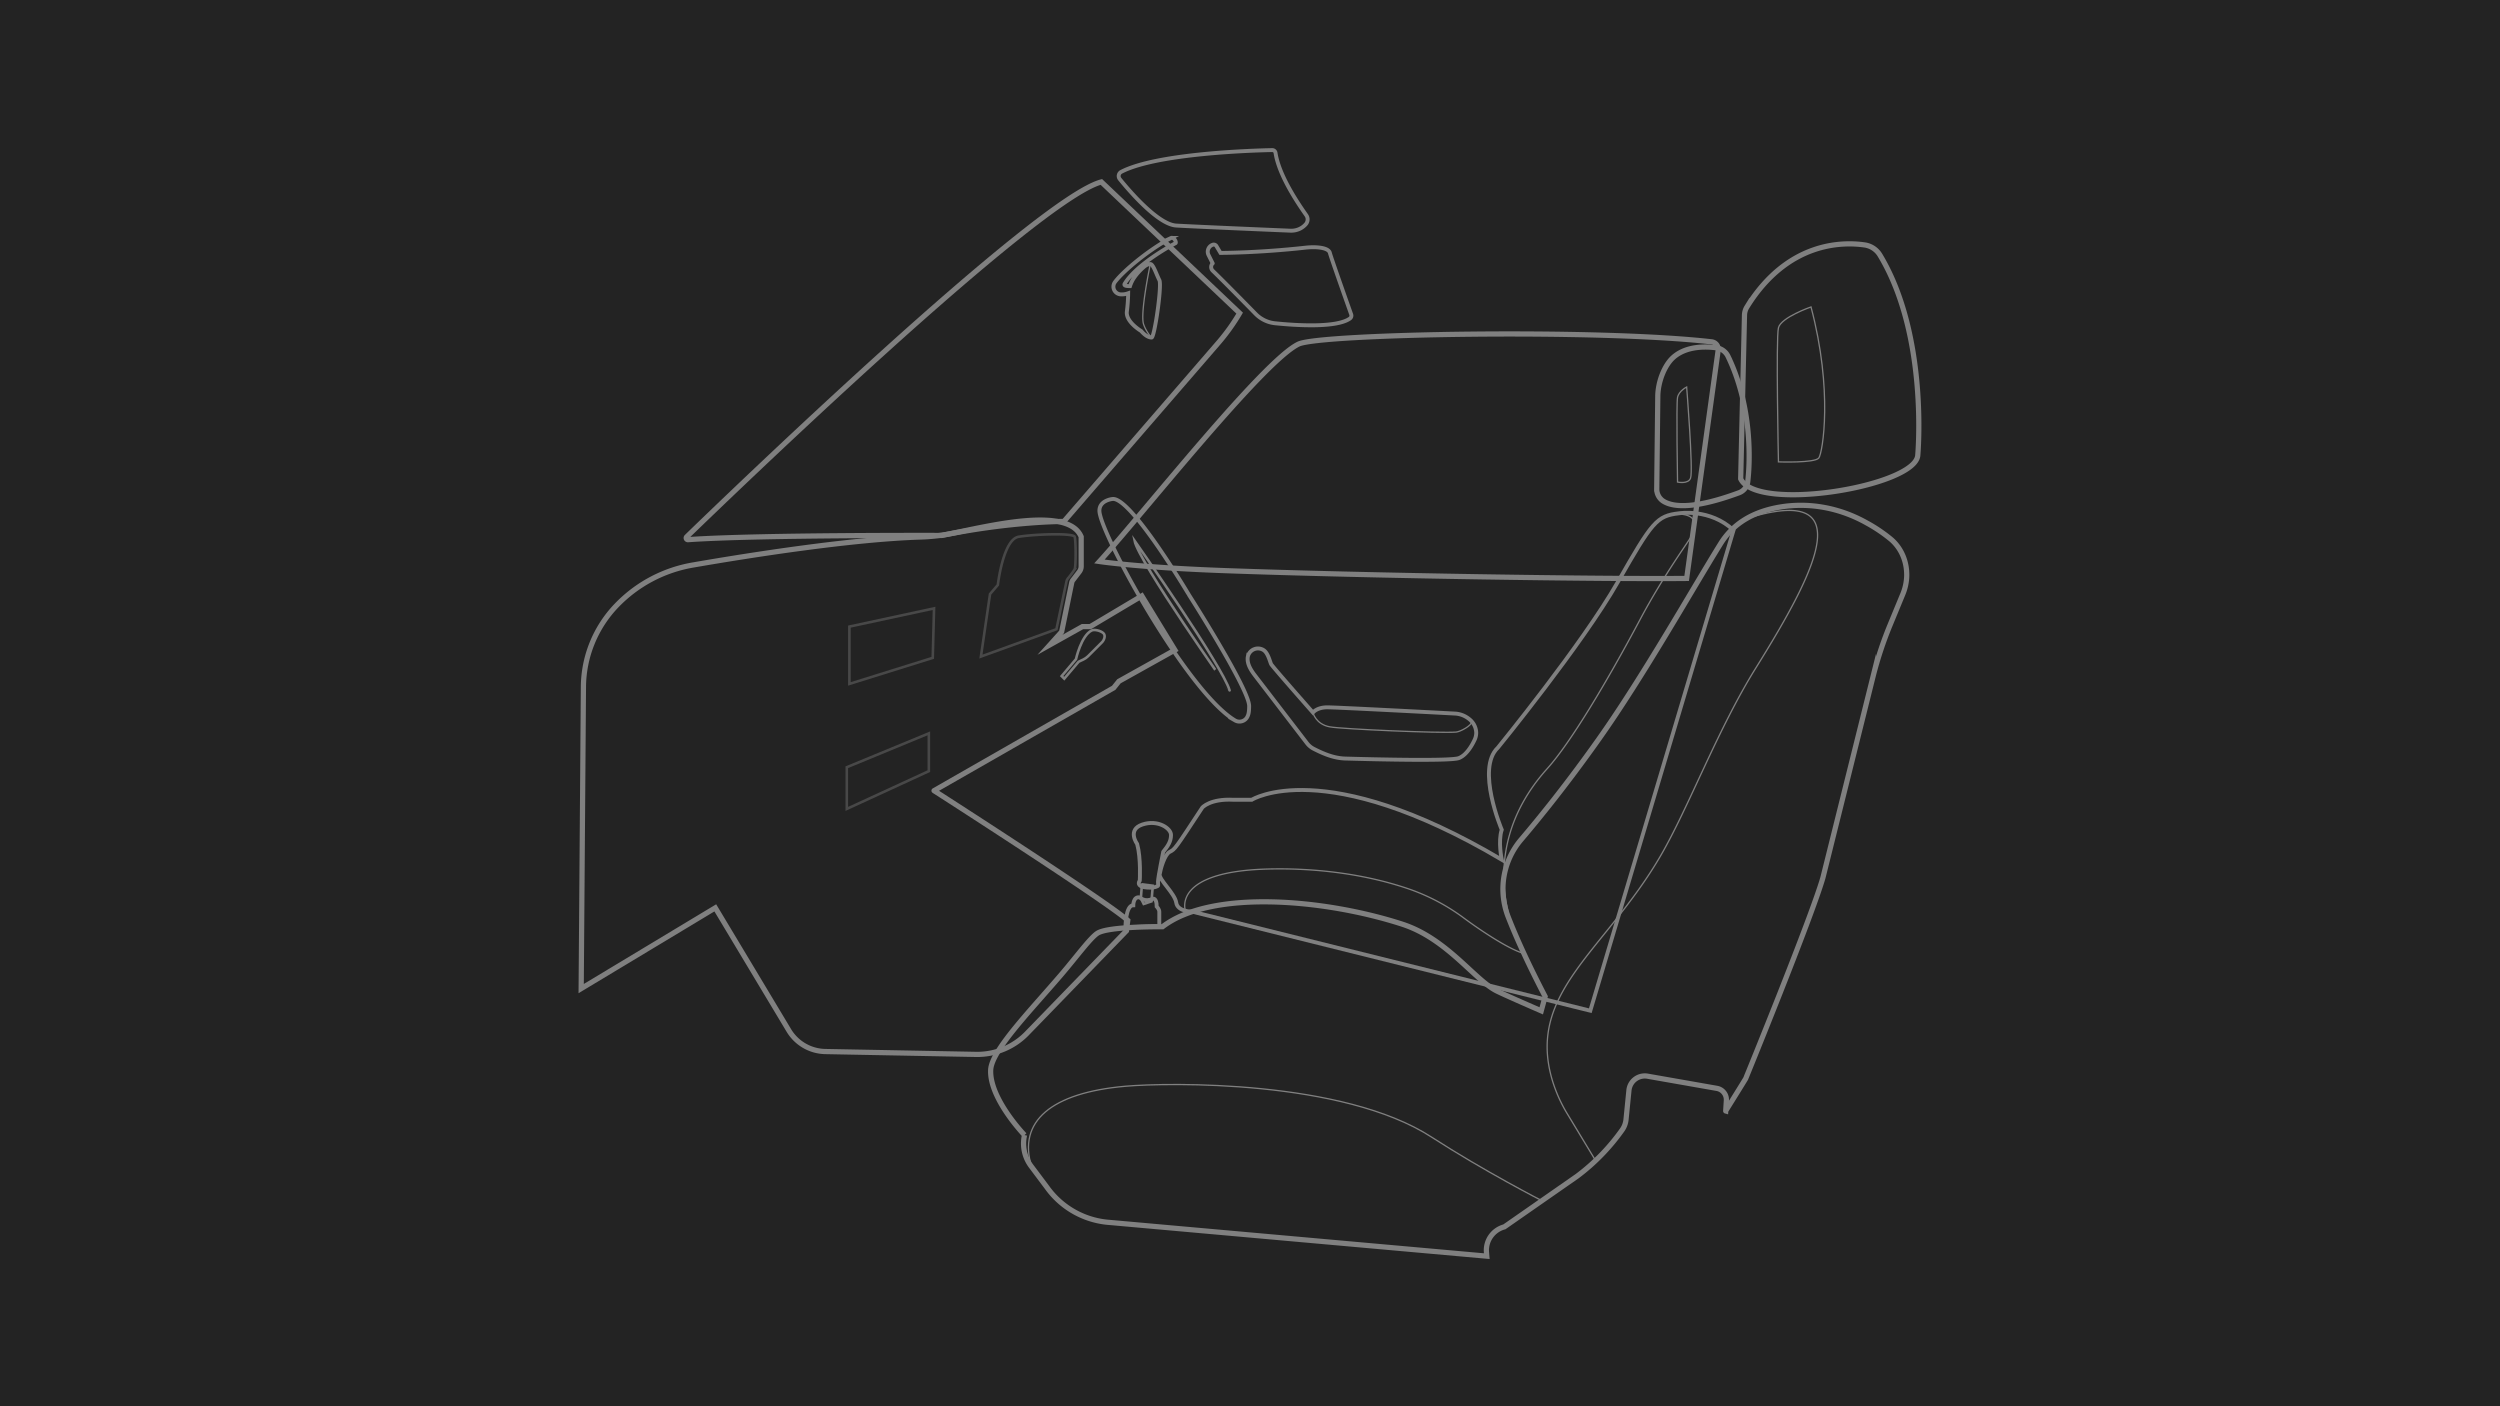 <svg id="Layer_2" data-name="Layer 2" xmlns="http://www.w3.org/2000/svg" width="1920" height="1080" viewBox="0 0 1920 1080">
  <path id="Windscreen" d="M528.571,412.161c27.491-26.656,268.137-258.982,318.028-272.161L952.673,240.621h0a156.398,156.398,0,0,1-16.488,22.972l-118.338,136.823s-39.66-.25-93.59,10.736c0,0-142.498-.477-194.7,3.226A1.29,1.29,0,0,1,528.571,412.161Z" transform="translate(0 0)" fill="none" stroke="#000" stroke-miterlimit="10" stroke-width="4" fill-rule="evenodd"/>
  <path id="Window" d="M1294.523,443.11l24.17-174.988a5.732,5.732,0,0,0-5.027-6.486c-88.724-10.101-300.157-6.108-316.759,1.705C969.842,276.078,876.061,395.172,844.102,430.127c0,0,30.519,4.635,95.877,6.991C1051.56,441.14,1231.541,443.74,1294.523,443.11Z" transform="translate(0 0)" fill="none" stroke="#000" stroke-miterlimit="10" stroke-width="4" fill-rule="evenodd"/>
  <path id="Dash" d="M474.74,464.893l0,0a106.066,106.066,0,0,1,58.395-31.037c44.351-7.677,121.844-19.88,174.822-21.521a142.054,142.054,0,0,0,22.733-2.524c28.628-5.568,90.442-21.629,100.429,2.34v22.628a6.903,6.903,0,0,1-1.423,4.198l-4.721,6.163a4.87,4.87,0,0,0-1.106,2.228l-7.731,37.69-8.988,9.987,24.968-13.982h5.992L877.648,457.503l25.378,41.536-42.945,23.969-3.995,4.994L718.264,606.9c-.496-.328,133.061,85.383,148.593,99.492l-.999,7.99-75.505,77.839a53.077,53.077,0,0,1-39.917,16.967l-115.592-2.195a33.325,33.325,0,0,1-27.943-16.173L550.48,696.784,447.612,758.704l1.727-231.385A91.084,91.084,0,0,1,474.74,464.893Z" transform="translate(0 0)" fill="none" stroke="#000" stroke-miterlimit="10" stroke-width="4" fill-rule="evenodd"/>
  <path id="Drive_seat" data-name="Drive seat" d="M1221.616,775.682l-305.38-75.982s-11.213.08-12.211-6.911-13.413-17.718-12.699-21.842c.714-4.124,3.71-15.11,7.705-17.108s3.995-1.997,24.968-33.956c0,0,5.992-6.991,23.969-5.992h13.982s54.929-34.955,191.753,45.941c0,0-2.996-13.982,0-22.97,0,0-19.974-46.94-2.996-62.919,0,0,64.807-79.379,91.882-126.837,26.581-46.592,29.961-50.934,46.94-52.932,0,0,23.969-3.995,41.946,12.983Z" transform="translate(0 0)" fill="none" stroke="#000" stroke-miterlimit="10" stroke-width="3" fill-rule="evenodd"/>
  <path id="D_seat_detail" data-name="D seat detail" d="M911.016,698.781s-10.279-29.767,62.877-31.763c35.671-.973,74.655,3.512,109.352,15.551a156.595,156.595,0,0,1,41.718,22.267c13.986,10.352,35.436,24.332,45.719,26.903,0,0-44.497-72.402,17.977-141.818,17.977-19.974,45.941-66.914,70.909-113.854,18.688-35.133,37.951-60.922,39.949-64.916,8.775-17.55-9.987-16.978-15.979-15.979" transform="translate(0 0)" fill="none" stroke="#000" stroke-miterlimit="10" fill-rule="evenodd"/>
  <path id="D_head_rest" data-name="D head rest" d="M1273.391,304.277l-.808,71.141a10.99,10.99,0,0,0,5.031,9.42c6.72,4.271,22.269,6.832,58.1-6.443a10.305,10.305,0,0,0,6.662-8.41c1.862-15.355,3.568-57.562-15.106-96.199a11.817,11.817,0,0,0-9.106-6.612c-8.237-1.07-22.752-1.393-32.63,7.154C1278.494,280.418,1273.55,293.303,1273.391,304.277Z" transform="translate(0 0)" fill="none" stroke="#000" stroke-miterlimit="10" stroke-width="4" fill-rule="evenodd"/>
  <path id="D_headrest_detail" data-name="D headrest detail" d="M1295.521,297.298s-5.992,2.996-6.991,7.99,0,64.916,0,64.916,8.225,1.782,9.987-2.996C1300.672,361.367,1295.521,297.298,1295.521,297.298Z" transform="translate(0 0)" fill="none" stroke="#000" stroke-miterlimit="10" fill-rule="evenodd"/>
  <path id="P_seat_body" data-name="P seat body" d="M1433.486,401.462c-20.202-11.357-43.654-15.942-66.504-12.073-20.263,3.431-35.741,12.515-45.285,27.898-22.18,35.748-59.479,101.978-93.589,150.163-23.89,33.749-45.029,59.912-59.553,76.978a58.614,58.614,0,0,0-9.928,59.248c5.729,14.736,14.608,34.683,28.37,61.119l-2.996,10.986s-29.645-12.854-34.792-15.579c-16.978-8.988-37.951-39.949-71.908-50.934-59.073-19.112-145.922-27.015-183.764,1.997,0,0-41.571-.464-49.936,4.994-5.564,3.63-15.689,17.616-27.964,31.959-23.997,28.04-53.249,57.908-53.931,72.906-.999,21.972,25.967,49.936,25.967,49.936h0a28.927,28.927,0,0,0,4.924,23.699l12.306,16.418a64.651,64.651,0,0,0,48.135,26.905l289.178,25.86-.245-3.023a18.574,18.574,0,0,1,13.728-19.448h0l55.928-38.95h0a159.269,159.269,0,0,0,34.406-35.355l0-0a16.672,16.672,0,0,0,2.985-7.978l2.246-22.462A12.226,12.226,0,0,1,1265.547,825.899l53.156,9.338a8.831,8.831,0,0,1,7.286,9.249l-.506,8.097c-.099-.026,9.987-15.979,15.287-24.772.188-.311,50.568-123.779,59.266-154.12l38.738-155.442a288.969,288.969,0,0,1,12.826-38.518l9.576-23.182a39.705,39.705,0,0,0,3.155-14.341c.206-10.604-3.786-20.933-12.01-28.061A118.14,118.14,0,0,0,1433.486,401.462Z" transform="translate(0 0)" fill="none" stroke="#000" stroke-miterlimit="10" stroke-width="4" fill-rule="evenodd"/>
  <path id="Headrest_P" data-name="Headrest P" d="M1339.887,242.191l-2.919,125.517c11.985,25.967,133.828,5.992,135.825-17.977,0,0,8.406-91.533-28.977-153.564a16.466,16.466,0,0,0-11.7-7.84c-17.132-2.487-59.272-2.557-90.359,47.575A12.494,12.494,0,0,0,1339.887,242.191Z" transform="translate(0 0)" fill="none" stroke="#000" stroke-miterlimit="10" stroke-width="4" fill-rule="evenodd"/>
  <path id="Headrest_P_inside" data-name="Headrest P inside" d="M1390.899,235.877s-22.97,7.99-24.968,15.979,0,102.868,0,102.868,27.964.999,30.96-2.996S1407.877,299.795,1390.899,235.877Z" transform="translate(0 0)" fill="none" stroke="#000" stroke-miterlimit="10" fill-rule="evenodd"/>
  <path id="P_seat_detail" data-name="P seat detail" d="M793.168,895.528c-10.986-34.955,14.981-56.927,71.907-61.92,32.923-2.888,166.785-4.994,234.698,38.95,40.465,26.183,84.891,48.937,84.891,48.937" transform="translate(0 0)" fill="none" stroke="#000" stroke-miterlimit="10" fill-rule="evenodd"/>
  <path id="P_seat_detail-2" data-name="P seat detail" d="M1341.462,398.168c86.888-26.965,54.929,37.951,6.991,114.852-28.927,46.404-51.559,107.112-72.906,143.815-42.311,72.745-102.72,104.436-83.263,171.523a112.043,112.043,0,0,0,11.87,26.689l21.457,35.487" transform="translate(0 0)" fill="none" stroke="#000" stroke-miterlimit="10" fill-rule="evenodd"/>
  <polygon id="Gear_stick_shaft" data-name="Gear stick shaft" points="877.581 680.402 876.9 689.452 879.057 693.788 885.049 691.79 886.048 679.806 878.058 678.807 877.581 680.402" fill="none" stroke="#000" stroke-miterlimit="10" stroke-width="2" fill-rule="evenodd"/>
  <path id="Gearstick" d="M876.061,675.811s.999-16.978-1.997-27.964c0,0-7.99-10.986,3.995-14.981s21.972,2.996,21.972,7.99-2.354,8.436-5.992,12.983c0,0-3.995,19.812-3.995,22.97,0,2.996.999,2.996-1.997,3.995S872.066,681.803,876.061,675.811Z" transform="translate(0 0)" fill="none" stroke="#000" stroke-miterlimit="10" stroke-width="3" fill-rule="evenodd"/>
  <path id="Gearstick_base" data-name="Gearstick base" d="M865.075,711.765s0-16.978,5.992-16.978c0,0,0-6.991,4.994-5.992,0,0,3.995,3.995,9.987.999,0,0,2.996-.999,2.996,5.992,0,0,1.997,1.997,1.997,3.995V710.766Z" transform="translate(0 0)" fill="none" stroke="#000" stroke-miterlimit="10" stroke-width="3" fill-rule="evenodd"/>
  <path id="Speedometer" d="M761.209,456.094l5.992-6.991s3.995-34.955,15.979-36.952,41.946-2.996,42.945,0,.999,22.97,0,24.968a63.117,63.117,0,0,1-5.146,6.96,5.548,5.548,0,0,0-1.128,2.367L812.143,483.059l-57.925,20.973Z" transform="translate(0 0)" fill="none" stroke="#000" stroke-miterlimit="10" stroke-width="2" fill-rule="evenodd"/>
  <path id="Viser_D" data-name="Viser D" d="M932.05,208.141c6.916,6.644,23.794,23.808,32.874,33.073a24.356,24.356,0,0,0,14.915,7.191c15.548,1.593,46.994,3.727,57.403-3.639a2.752,2.752,0,0,0,.98-3.172c-2.969-8.366-15.469-43.646-16.349-47.165-.999-3.995-9.987-4.994-18.976-3.995-35.954,3.995-64.916,3.995-64.916,3.995l-3.003-5.04a2.416,2.416,0,0,0-3.014-1.193l-.099.037a5.643,5.643,0,0,0-3.07,7.818c1.566,3.114,3.193,6.368,3.193,6.368h0A4.004,4.004,0,0,0,932.05,208.141Z" transform="translate(0 0)" fill="none" stroke="#000" stroke-miterlimit="10" stroke-width="3" fill-rule="evenodd"/>
  <path id="Arm_rest" data-name="Arm rest" d="M1008.89,546.977s2.996-3.995,10.986-3.995c6.979,0,79.482,3.81,97.722,4.774a18.852,18.852,0,0,1,11.262,4.339,13.731,13.731,0,0,1,5.261,10.199,12.804,12.804,0,0,1-1.284,5.704c-1.77,3.78-6.084,11.681-12.092,13.934-6.264,2.349-62.872,1.015-87.029.329-8.751-.248-16.824-3.645-24.604-7.657a15.682,15.682,0,0,1-5.216-4.656l-39.393-51.302c-3.252-4.235-6.562-9.428-5.527-14.665a7.952,7.952,0,0,1,11.962-4.941c3.663,2.198,5.1,9.648,5.992,10.986C978.929,513.02,1008.89,546.977,1008.89,546.977Z" transform="translate(0 0)" fill="none" stroke="#000" stroke-miterlimit="10" stroke-width="3" fill-rule="evenodd"/>
  <path id="Arm_rest_detail" data-name="Arm rest detail" d="M1008.89,546.977s1.997,8.988,12.983,10.986c9.721,1.767,84.891,4.994,96.875,3.995,3.147-.262,11.985-4.994,11.985-7.99" transform="translate(0 0)" fill="none" stroke="#000" stroke-miterlimit="10" fill-rule="evenodd"/>
  <path id="Viser_p" data-name="Viser p" d="M861.863,132.253a3.667,3.667,0,0,0-1.154,5.567c7.509,9.264,29.424,34.82,43.315,35.637,15.491.911,76.707,3.485,87.315,3.929a15.575,15.575,0,0,0,7.26-1.363,14.431,14.431,0,0,0,4.961-3.793,5.533,5.533,0,0,0,.203-6.725c-5.674-8.071-20.908-30.146-23.57-47.776a2.519,2.519,0,0,0-2.54-2.161C963.785,115.845,889.324,117.963,861.863,132.253Z" transform="translate(0 0)" fill="none" stroke="#000" stroke-miterlimit="10" stroke-width="3" fill-rule="evenodd"/>
  <path id="Wheel" d="M855.088,383.187s-9.987.937-9.987,8.988c0,16.395,67.053,138.958,104.034,160.846a6.798,6.798,0,0,0,8.923-1.92c1.295-1.963,1.895-4.125,1.895-9.119,0-12.983-45.941-84.891-45.941-84.891S869.07,381.19,855.088,383.187Z" transform="translate(0 0)" fill="none" stroke="#000" stroke-miterlimit="10" stroke-width="3" fill-rule="evenodd"/>
  <polygon id="Radio" points="651.35 588.923 714.269 562.956 714.269 591.919 651.35 620.882 651.35 588.923" fill="none" stroke="#000" stroke-miterlimit="10" stroke-width="2" fill-rule="evenodd"/>
  <path id="Indicator" d="M816.138,519.013,827.124,506.029s3.995-17.977,11.985-21.972c2.106-1.053,6.893.111,8.988,1.997s.499,5.493-.999,6.991l-10.824,10.824c-2.092,2.092-4.507,2.834-7.153,4.157l-10.986,12.983Z" transform="translate(0 0)" fill="none" stroke="#000" stroke-miterlimit="10" stroke-width="2" fill-rule="evenodd"/>
  <path id="Inner_wheel" data-name="Inner wheel" d="M872.066,415.146s67.913,96.875,72.906,114.852C944.972,529.999,875.062,431.126,872.066,415.146Z" transform="translate(0 0)" fill="none" stroke="#000" stroke-miterlimit="10" stroke-width="2" fill-rule="evenodd"/>
  <polygon id="Radio-2" data-name="Radio" points="653.348 481.062 653.348 525.005 717.265 505.031 718.264 467.08 653.348 481.062" fill="none" stroke="#000" stroke-miterlimit="10" stroke-width="2" fill-rule="evenodd"/>
  <path id="Rear_view" data-name="Rear view" d="M868.571,219.898h0a25.312,25.312,0,0,1,3.284-6.622,44.007,44.007,0,0,1,6.889-7.65,13.352,13.352,0,0,1,2.511-1.84c1.551-.768,3.083-1.167,3.882-.368,1.997,1.997,3.759,7.518,5.992,11.985,1.997,3.995-3.759,43.943-5.992,43.943-3.995,0-7.99-4.994-7.99-4.994s-11.985-6.991-10.986-14.981a125.138,125.138,0,0,0,.999-13.982,14.144,14.144,0,0,1-6.211.804,5.925,5.925,0,0,1-3.788-9.589c6.851-8.993,27.073-25.438,42.91-33.628a1.122,1.122,0,0,1,.429-.105c2.185-.161,3.765,3.493,3.025,4.07,0,0-28.963,14.981-38.95,30.96C863.517,219.594,865.574,219.898,868.571,219.898Z" transform="translate(0 0)" fill="none" stroke="#000" stroke-miterlimit="10" stroke-width="3" fill-rule="evenodd"/>
  <path id="Rear_view_detail" data-name="Rear view detail" d="M884.051,203.419S876.061,241.37,879.057,249.36a30.96,30.96,0,0,0,5.992,9.987" transform="translate(0 0)" fill="none" stroke="#000" stroke-miterlimit="10" fill-rule="evenodd"/>
  <rect width="1920" height="1080" fill="#232323"/>
  <g id="Car_outline" data-name="Car outline">
    <path id="Windscreen-2" data-name="Windscreen" d="M527.408,412.243C554.934,385.553,795.89,152.927,845.845,139.731l106.211,100.75h0a156.599,156.599,0,0,1-16.51,23.001L817.056,400.481s-39.711-.25-93.711,10.75c0,0-142.681-.477-194.951,3.23A1.292,1.292,0,0,1,527.408,412.243Z" transform="translate(0 0)" fill="none" stroke="gray" stroke-miterlimit="10" stroke-width="4" fill-rule="evenodd"/>
    <path id="Window-2" data-name="Window" d="M1295.345,444.232l24.201-175.213a5.74,5.74,0,0,0-5.034-6.494c-88.839-10.114-300.543-6.116-317.167,1.708-27.099,12.752-121,132-153,167,0,0,30.559,4.641,96,7C1052.07,442.259,1232.283,444.862,1295.345,444.232Z" transform="translate(0 0)" fill="none" stroke="gray" stroke-miterlimit="10" stroke-width="4" fill-rule="evenodd"/>
    <path id="Dash-2" data-name="Dash" d="M473.507,465.042l0,0A106.202,106.202,0,0,1,531.977,433.965c44.408-7.686,122.001-19.905,175.047-21.549a142.238,142.238,0,0,0,22.762-2.528c28.665-5.575,90.559-21.657,100.559,2.343v22.657a6.912,6.912,0,0,1-1.425,4.203l-4.727,6.171a4.876,4.876,0,0,0-1.107,2.231L815.345,485.231l-9,10,25-14h6l39.589-23.589,25.411,41.589-43,24-4,5-138,79c-.497-.329,133.232,85.492,148.784,99.62l-1,8L789.527,792.791a53.146,53.146,0,0,1-39.968,16.988L633.818,807.582A33.368,33.368,0,0,1,605.839,791.388l-56.494-94.157-103,62,1.729-231.683A91.202,91.202,0,0,1,473.507,465.042Z" transform="translate(0 0)" fill="none" stroke="gray" stroke-miterlimit="10" stroke-width="4" fill-rule="evenodd"/>
    <path id="Drive_seat-2" data-name="Drive seat" d="M1221.345,776.231,915.572,700.152s-11.227.08-12.227-6.92-13.43-17.741-12.715-21.87c.715-4.13,3.715-15.13,7.715-17.13s4-2,25-34c0,0,6-7,24-6h14s55-35,192,46c0,0-3-14,0-23,0,0-20-47-3-63,0,0,64.89-79.481,92-127,26.615-46.652,30-51,47-53,0,0,24-4,42,13Z" transform="translate(0 0)" fill="none" stroke="gray" stroke-miterlimit="10" stroke-width="3" fill-rule="evenodd"/>
    <path id="D_seat_detail-2" data-name="D seat detail" d="M910.345,699.231s-10.292-29.805,62.958-31.804c35.717-.975,74.751,3.516,109.493,15.571a156.797,156.797,0,0,1,41.772,22.296c14.004,10.366,35.482,24.363,45.778,26.937,0,0-44.554-72.495,18-142,18-20,46-67,71-114,18.712-35.178,38-61,40-65,8.786-17.573-10-17-16-16" transform="translate(0 0)" fill="none" stroke="gray" stroke-miterlimit="10" fill-rule="evenodd"/>
    <path id="D_head_rest-2" data-name="D head rest" d="M1273.186,304.219l-.809,71.232a11.004,11.004,0,0,0,5.038,9.432c6.729,4.276,22.298,6.84,58.175-6.451a10.319,10.319,0,0,0,6.671-8.421c1.865-15.374,3.572-57.636-15.125-96.323a11.833,11.833,0,0,0-9.118-6.621c-8.247-1.072-22.781-1.394-32.672,7.163C1278.296,280.33,1273.345,293.231,1273.186,304.219Z" transform="translate(0 0)" fill="none" stroke="gray" stroke-miterlimit="10" stroke-width="4" fill-rule="evenodd"/>
    <path id="D_headrest_detail-2" data-name="D headrest detail" d="M1295.345,297.231s-6,3-7,8,0,65,0,65,8.236,1.784,10-3C1300.502,361.383,1295.345,297.231,1295.345,297.231Z" transform="translate(0 0)" fill="none" stroke="gray" stroke-miterlimit="10" fill-rule="evenodd"/>
    <path id="P_seat_body-2" data-name="P seat body" d="M1433.487,401.529c-20.228-11.372-43.71-15.962-66.589-12.088-20.289,3.435-35.787,12.532-45.344,27.934-22.209,35.794-59.556,102.109-93.71,150.357-23.921,33.792-45.087,59.989-59.629,77.077a58.69,58.69,0,0,0-9.941,59.324c5.736,14.755,14.627,34.728,28.407,61.198l-3,11s-29.683-12.871-34.837-15.599c-17-9-38-40-72-51-59.149-19.136-146.11-27.049-184,2,0,0-41.625-.464-50,5-5.571,3.635-15.709,17.639-28,32-24.028,28.076-53.317,57.982-54,73-1,22,26,50,26,50h0a28.964,28.964,0,0,0,4.93,23.729l12.322,16.439a64.734,64.734,0,0,0,48.197,26.939l289.55,25.893-.245-3.027a18.598,18.598,0,0,1,13.745-19.473h0l56-39h0a159.474,159.474,0,0,0,34.45-35.401l0-0a16.694,16.694,0,0,0,2.988-7.988l2.249-22.49a12.242,12.242,0,0,1,14.299-10.839l53.224,9.35a8.843,8.843,0,0,1,7.296,9.261l-.507,8.107c-.099-.026,10-16,15.306-24.803.188-.312,50.633-123.938,59.342-154.318l38.788-155.642a289.338,289.338,0,0,1,12.842-38.567l9.588-23.212a39.756,39.756,0,0,0,3.159-14.36c.206-10.617-3.791-20.96-12.026-28.097A118.293,118.293,0,0,0,1433.487,401.529Z" transform="translate(0 0)" fill="none" stroke="gray" stroke-miterlimit="10" stroke-width="4" fill-rule="evenodd"/>
    <path id="Headrest_P-2" data-name="Headrest P" d="M1339.768,242.053l-2.923,125.678c12,26,134,6,136-18,0,0,8.417-91.651-29.014-153.761a16.487,16.487,0,0,0-11.715-7.85c-17.154-2.49-59.349-2.56-90.475,47.636A12.51,12.51,0,0,0,1339.768,242.053Z" transform="translate(0 0)" fill="none" stroke="gray" stroke-miterlimit="10" stroke-width="4" fill-rule="evenodd"/>
    <path id="Headrest_P_inside-2" data-name="Headrest P inside" d="M1390.845,235.731s-23,8-25,16,0,103,0,103,28,1,31-3S1407.845,299.731,1390.845,235.731Z" transform="translate(0 0)" fill="none" stroke="gray" stroke-miterlimit="10" fill-rule="evenodd"/>
    <path id="P_seat_detail-3" data-name="P seat detail" d="M792.345,896.231c-11-35,15-57,72-62,32.965-2.892,167-5,235,39,40.517,26.217,85,49,85,49" transform="translate(0 0)" fill="none" stroke="gray" stroke-miterlimit="10" fill-rule="evenodd"/>
    <path id="P_seat_detail-4" data-name="P seat detail" d="M1341.345,398.231c87-27,55,38,7,115-28.964,46.463-51.625,107.25-73,144-42.366,72.839-102.853,104.57-83.37,171.744a112.187,112.187,0,0,0,11.885,26.724l21.485,35.532" transform="translate(0 0)" fill="none" stroke="gray" stroke-miterlimit="10" fill-rule="evenodd"/>
    <polygon id="Gear_stick_shaft-2" data-name="Gear stick shaft" points="876.867 680.829 876.185 689.89 878.345 694.231 884.345 692.231 885.345 680.231 877.345 679.231 876.867 680.829" fill="none" stroke="gray" stroke-miterlimit="10" stroke-width="2" fill-rule="evenodd"/>
    <path id="Gearstick-2" data-name="Gearstick" d="M875.345,676.231s1-17-2-28c0,0-8-11,4-15s22,3,22,8-2.357,8.447-6,13c0,0-4,19.838-4,23,0,3,1,3-2,4S871.345,682.231,875.345,676.231Z" transform="translate(0 0)" fill="none" stroke="gray" stroke-miterlimit="10" stroke-width="3" fill-rule="evenodd"/>
    <path id="Gearstick_base-2" data-name="Gearstick base" d="M864.345,712.231s0-17,6-17c0,0,0-7,5-6,0,0,4,4,10,1,0,0,3-1,3,6,0,0,2,2,2,4v11Z" transform="translate(0 0)" fill="none" stroke="gray" stroke-miterlimit="10" stroke-width="3" fill-rule="evenodd"/>
    <path id="Speedometer-2" data-name="Speedometer" d="M760.345,456.231l6-7s4-35,16-37,42-3,43,0,1,23,0,25a63.198,63.198,0,0,1-5.152,6.969,5.555,5.555,0,0,0-1.13,2.37l-7.718,36.661-58,21Z" transform="translate(0 0)" fill="none" stroke="gray" stroke-miterlimit="10" stroke-width="2" fill-rule="evenodd" opacity="0.4"/>
    <path id="Viser_D-2" data-name="Viser D" d="M931.406,207.96c6.924,6.653,23.825,23.839,32.916,33.116a24.387,24.387,0,0,0,14.934,7.201c15.568,1.595,47.055,3.732,57.477-3.644a2.756,2.756,0,0,0,.982-3.176c-2.973-8.377-15.489-43.702-16.37-47.225-1-4-10-5-19-4-36,4-65,4-65,4l-3.007-5.046a2.419,2.419,0,0,0-3.018-1.195l-.099.037a5.65,5.65,0,0,0-3.074,7.828c1.568,3.118,3.197,6.376,3.197,6.376h0A4.01,4.01,0,0,0,931.406,207.96Z" transform="translate(0 0)" fill="none" stroke="gray" stroke-miterlimit="10" stroke-width="3" fill-rule="evenodd"/>
    <path id="Arm_rest-2" data-name="Arm rest" d="M1008.345,547.231s3-4,11-4c6.988,0,79.585,3.814,97.848,4.78a18.876,18.876,0,0,1,11.277,4.345,13.749,13.749,0,0,1,5.268,10.212,12.82,12.82,0,0,1-1.285,5.711c-1.773,3.785-6.092,11.696-12.108,13.952-6.272,2.352-62.953,1.016-87.141.329-8.762-.249-16.845-3.65-24.636-7.667a15.702,15.702,0,0,1-5.223-4.662L963.901,518.863c-3.256-4.24-6.57-9.44-5.534-14.684a7.963,7.963,0,0,1,11.978-4.948c3.668,2.201,5.107,9.66,6,11C978.345,513.231,1008.345,547.231,1008.345,547.231Z" transform="translate(0 0)" fill="none" stroke="gray" stroke-miterlimit="10" stroke-width="3" fill-rule="evenodd"/>
    <path id="Arm_rest_detail-2" data-name="Arm rest detail" d="M1008.345,547.231s2,9,13,11c9.733,1.77,85,5,97,4,3.151-.263,12-5,12-8" transform="translate(0 0)" fill="none" stroke="gray" stroke-miterlimit="10" fill-rule="evenodd"/>
    <path id="Viser_p-2" data-name="Viser p" d="M861.129,131.974a3.672,3.672,0,0,0-1.155,5.574c7.518,9.276,29.462,34.865,43.371,35.683,15.511.912,76.806,3.49,87.427,3.934a15.595,15.595,0,0,0,7.27-1.365,14.449,14.449,0,0,0,4.968-3.798,5.54,5.54,0,0,0,.203-6.733c-5.681-8.082-20.935-30.184-23.6-47.838a2.522,2.522,0,0,0-2.543-2.163C963.182,115.544,888.625,117.666,861.129,131.974Z" transform="translate(0 0)" fill="none" stroke="gray" stroke-miterlimit="10" stroke-width="3" fill-rule="evenodd"/>
    <path id="Wheel-2" data-name="Wheel" d="M854.345,383.231s-10,.938-10,9c0,16.416,67.139,139.137,104.168,161.053a6.807,6.807,0,0,0,8.935-1.923c1.296-1.966,1.897-4.13,1.897-9.13,0-13-46-85-46-85S868.345,381.231,854.345,383.231Z" transform="translate(0 0)" fill="none" stroke="gray" stroke-miterlimit="10" stroke-width="3" fill-rule="evenodd"/>
    <polygon id="Radio-3" data-name="Radio" points="650.345 589.231 713.345 563.231 713.345 592.231 650.345 621.231 650.345 589.231" fill="none" stroke="gray" stroke-miterlimit="10" stroke-width="2" fill-rule="evenodd" opacity="0.4"/>
    <path id="Indicator-2" data-name="Indicator" d="M815.345,519.231l11-13s4-18.001,12-22c2.109-1.054,6.902.111,9,2s.5,5.5-1,7l-10.838,10.838c-2.094,2.094-4.513,2.838-7.162,4.162l-11,13Z" transform="translate(0 0)" fill="none" stroke="gray" stroke-miterlimit="10" stroke-width="2" fill-rule="evenodd"/>
    <path id="Inner_wheel-2" data-name="Inner wheel" d="M871.345,415.231s68,97,73,115C944.345,530.231,874.345,431.231,871.345,415.231Z" transform="translate(0 0)" fill="none" stroke="gray" stroke-miterlimit="10" stroke-width="2" fill-rule="evenodd"/>
    <polygon id="Radio-4" data-name="Radio" points="652.345 481.231 652.345 525.231 716.345 505.231 717.345 467.231 652.345 481.231" fill="none" stroke="gray" stroke-miterlimit="10" stroke-width="2" fill-rule="evenodd" opacity="0.4"/>
    <path id="Rear_view-2" data-name="Rear view" d="M867.845,219.731h0a25.344,25.344,0,0,1,3.288-6.631,44.063,44.063,0,0,1,6.898-7.66,13.369,13.369,0,0,1,2.515-1.843c1.553-.768,3.087-1.169,3.887-.369,2,2,3.764,7.528,6,12,2,4-3.764,44-6,44-4,0-8-5-8-5s-12-7-11-15a125.299,125.299,0,0,0,1-14,14.162,14.162,0,0,1-6.219.805,5.933,5.933,0,0,1-3.793-9.601c6.86-9.005,27.108-25.471,42.965-33.672a1.124,1.124,0,0,1,.43-.105c2.187-.161,3.77,3.498,3.029,4.076,0,0-29,15-39,31C862.785,219.427,864.845,219.731,867.845,219.731Z" transform="translate(0 0)" fill="none" stroke="gray" stroke-miterlimit="10" stroke-width="3" fill-rule="evenodd"/>
    <path id="Rear_view_detail-2" data-name="Rear view detail" d="M883.345,203.231s-8,38-5,46a30.999,30.999,0,0,0,6,10" transform="translate(0 0)" fill="none" stroke="gray" stroke-miterlimit="10" fill-rule="evenodd"/>
  </g>
</svg>
